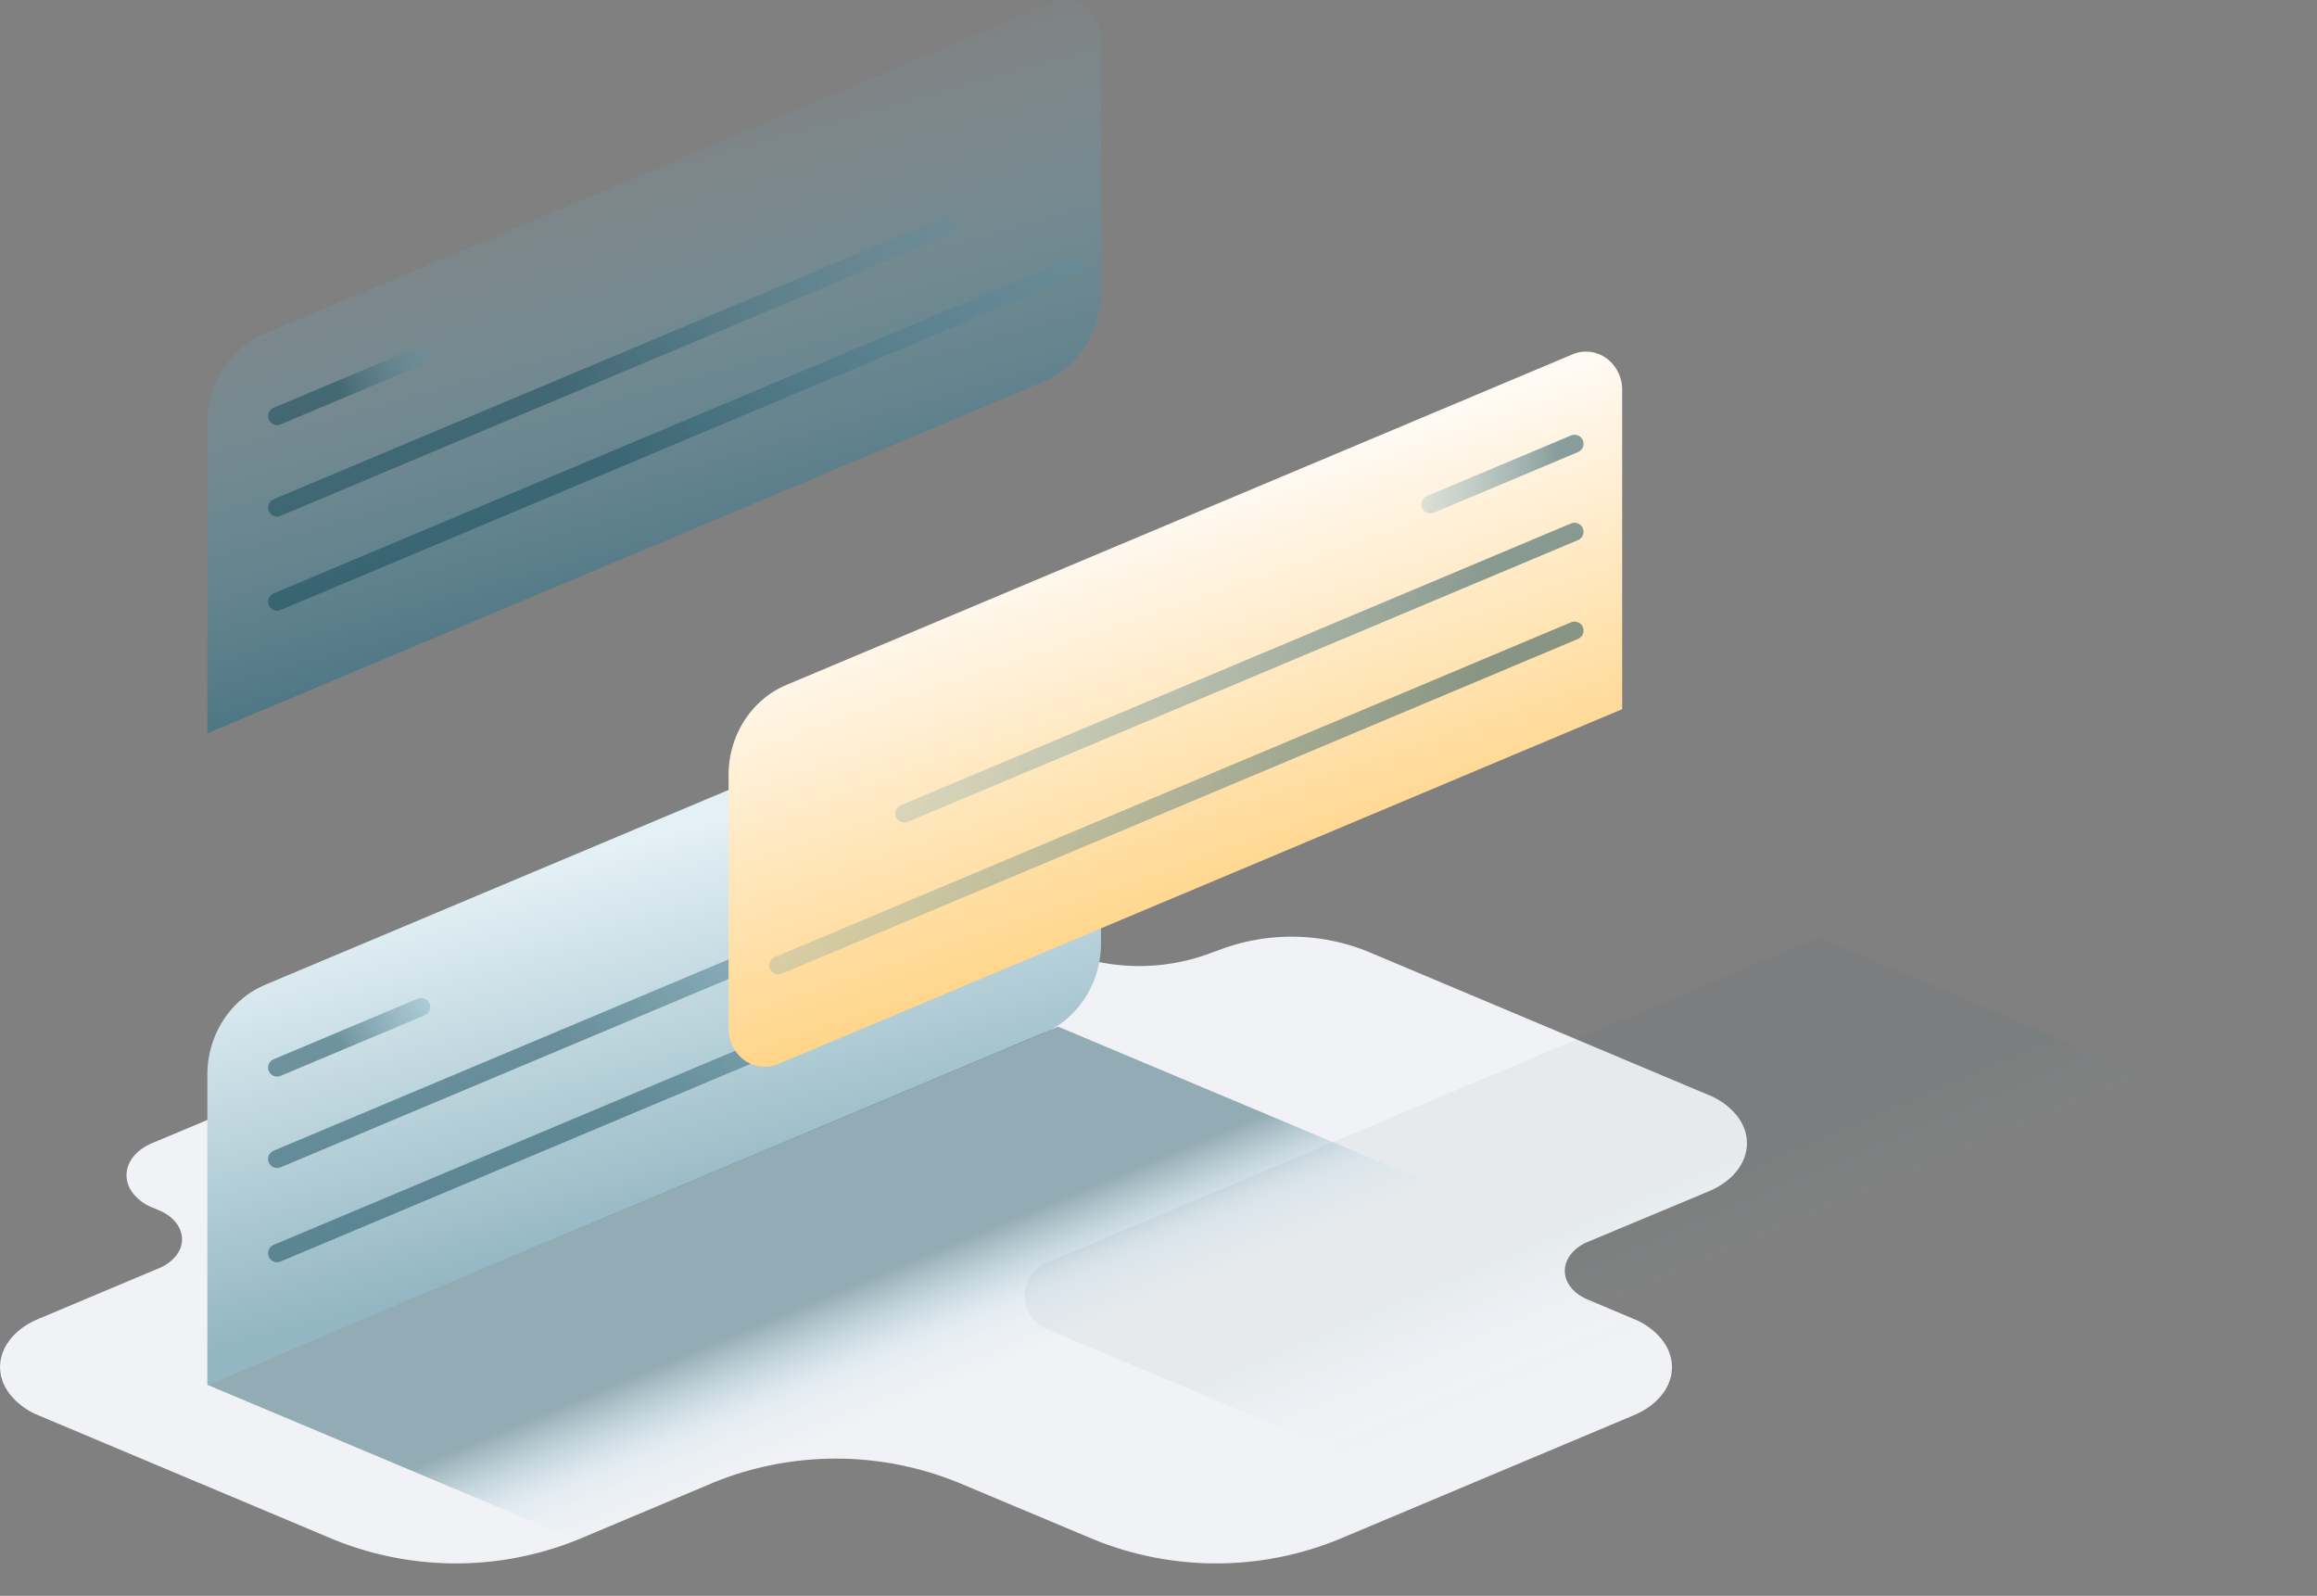 <svg width="257" height="177" xmlns="http://www.w3.org/2000/svg"><rect width="100%" height="100%" fill="#808080" stroke="none"/><defs><linearGradient x1="73.652%" y1="3.564%" x2="106.819%" y2="100.256%" id="a"><stop stop-color="#77C4DF" stop-opacity="0" offset="0%"/><stop stop-color="#114758" offset="100%"/></linearGradient><linearGradient x1="145.762%" y1="27.601%" x2="40.416%" y2="42.657%" id="b"><stop stop-color="#77C4DF" stop-opacity="0" offset="0%"/><stop stop-color="#114758" offset="100%"/></linearGradient><linearGradient x1="145.762%" y1="27.603%" x2="40.416%" y2="42.658%" id="c"><stop stop-color="#77C4DF" stop-opacity="0" offset="0%"/><stop stop-color="#114758" offset="100%"/></linearGradient><linearGradient x1="145.762%" y1="27.604%" x2="40.416%" y2="42.658%" id="d"><stop stop-color="#77C4DF" stop-opacity="0" offset="0%"/><stop stop-color="#114758" offset="100%"/></linearGradient><linearGradient x1="68.725%" y1="19.49%" x2="84.578%" y2="68.692%" id="e"><stop stop-color="#E3F0F5" offset="0%"/><stop stop-color="#92B6C2" offset="100%"/></linearGradient><linearGradient x1="178.825%" y1="23.133%" x2="40.416%" y2="42.664%" id="f"><stop stop-color="#77C4DF" stop-opacity="0" offset="0%"/><stop stop-color="#114758" offset="100%"/></linearGradient><linearGradient x1="178.825%" y1="23.116%" x2="40.416%" y2="42.659%" id="g"><stop stop-color="#77C4DF" stop-opacity="0" offset="0%"/><stop stop-color="#114758" offset="100%"/></linearGradient><linearGradient x1="178.825%" y1="23.106%" x2="40.416%" y2="42.657%" id="h"><stop stop-color="#77C4DF" stop-opacity="0" offset="0%"/><stop stop-color="#114758" offset="100%"/></linearGradient><linearGradient x1="66.871%" y1="89.137%" x2="39.675%" y2="25.654%" id="i"><stop stop-color="#FFCB6C" offset="0%"/><stop stop-color="#FFFAF4" offset="100%"/></linearGradient><linearGradient x1="-72.256%" y1="50%" x2="90.152%" y2="41.16%" id="j"><stop stop-color="#77C4DF" stop-opacity="0" offset="0%"/><stop stop-color="#114758" offset="100%"/></linearGradient><linearGradient x1="-72.256%" y1="50%" x2="90.152%" y2="41.163%" id="k"><stop stop-color="#77C4DF" stop-opacity="0" offset="0%"/><stop stop-color="#114758" offset="100%"/></linearGradient><linearGradient x1="-72.256%" y1="50%" x2="90.152%" y2="41.161%" id="l"><stop stop-color="#77C4DF" stop-opacity="0" offset="0%"/><stop stop-color="#114758" offset="100%"/></linearGradient><linearGradient x1="51.293%" y1="53.578%" x2="40.261%" y2="42.401%" id="m"><stop stop-color="#77C4DF" stop-opacity="0" offset="0%"/><stop stop-color="#63ACC5" stop-opacity=".194" offset="39.544%"/><stop stop-color="#114758" offset="100%"/></linearGradient></defs><g fill="none" fill-rule="evenodd"><path d="M79.255 100.635l-62.41 26.171c-2.684 1.128-3.608 3.629-2.063 5.584a5.154 5.154 0 0 0 2.062 1.52l.808.337c2.428 1.024 3.258 3.285 1.858 5.057a4.702 4.702 0 0 1-1.858 1.354l-13.423 5.645c-4.043 1.698-5.431 5.473-3.067 8.421a7.777 7.777 0 0 0 3.096 2.256l32.77 13.784a35.997 35.997 0 0 0 27.08 0l15.066-6.338a35.997 35.997 0 0 1 27.079 0l15.102 6.338a35.986 35.986 0 0 0 27.072 0l32.789-13.79c4.066-1.704 5.436-5.474 3.096-8.422a7.704 7.704 0 0 0-3.085-2.255l-5.076-2.14c-2.48-1.023-3.305-3.254-1.9-5.056a4.65 4.65 0 0 1 1.865-1.354l13.4-5.602c4.066-1.692 5.454-5.461 3.13-8.415a7.767 7.767 0 0 0-3.107-2.268l-37.865-15.936a22.52 22.52 0 0 0-16.844 0h-.064a22.536 22.536 0 0 1-16.804 0l-11.715-4.903a36.007 36.007 0 0 0-26.992.012z" fill="#F0F2F5"/><path d="M0 81.338l92.71-38.982c3.871-1.627 6.41-5.58 6.41-9.976V4.233c0-1.404-.66-2.716-1.762-3.504a3.837 3.837 0 0 0-3.737-.428L6.423 36.967C2.548 38.59.003 42.543 0 46.943v34.395z" fill="url(#a)" fill-rule="nonzero" transform="translate(23)"/><path d="M7.733 46.15l15.99-6.723" stroke="url(#b)" stroke-width="2" opacity=".5" stroke-linecap="round" transform="translate(23)"/><path d="M7.733 56.295l74.341-31.258" stroke="url(#c)" stroke-width="2" opacity=".5" stroke-linecap="round" transform="translate(23)"/><path d="M7.733 66.739L96.07 29.597" stroke="url(#d)" stroke-width="2" opacity=".5" stroke-linecap="round" transform="translate(23)"/><path d="M0 153.596l92.71-38.978c3.872-1.628 6.411-5.582 6.41-9.979V76.496c0-1.405-.659-2.718-1.76-3.507a3.837 3.837 0 0 0-3.74-.43L6.424 109.226C2.547 110.85.001 114.804 0 119.205v34.391z" fill="url(#e)" fill-rule="nonzero" transform="translate(23)"/><path d="M7.733 118.41l15.99-6.72" stroke="url(#f)" stroke-width="2" opacity=".5" stroke-linecap="round" transform="translate(23)"/><path d="M7.733 128.553L82.074 97.3" stroke="url(#g)" stroke-width="2" opacity=".5" stroke-linecap="round" transform="translate(23)"/><path d="M7.733 139l88.337-37.145" stroke="url(#h)" stroke-width="2" opacity=".5" stroke-linecap="round" transform="translate(23)"/><path d="M63.304 118.026l93.627-39.363v-35.43c0-1.404-.661-2.716-1.763-3.504a3.837 3.837 0 0 0-3.737-.428L64.233 75.967c-3.877 1.626-6.421 5.584-6.42 9.986v28.153c.004 1.4.664 2.709 1.763 3.493a3.829 3.829 0 0 0 3.728.427z" fill="url(#i)" fill-rule="nonzero" transform="translate(23)"/><path d="M135.657 55.942l15.99-6.723" stroke="url(#j)" stroke-width="2" opacity=".5" stroke-linecap="round" transform="translate(23)"/><path d="M77.303 90.236l74.342-31.254" stroke="url(#k)" stroke-width="2" opacity=".5" stroke-linecap="round" transform="translate(23)"/><path d="M63.307 107.087l88.338-37.142" stroke="url(#l)" stroke-width="2" opacity=".5" stroke-linecap="round" transform="translate(23)"/><path fill="url(#m)" fill-rule="nonzero" opacity=".417" d="M74.345 184.857l94.36-39.73-74.344-31.257L0 153.596z" transform="translate(23)"/><path d="M158.695 174.988l94.361-39.73L178.712 104l-85.6 36.038a4 4 0 0 0 .002 7.374l65.581 27.576z" fill="url(#m)" fill-rule="nonzero" opacity=".049" transform="translate(23)"/></g></svg>
